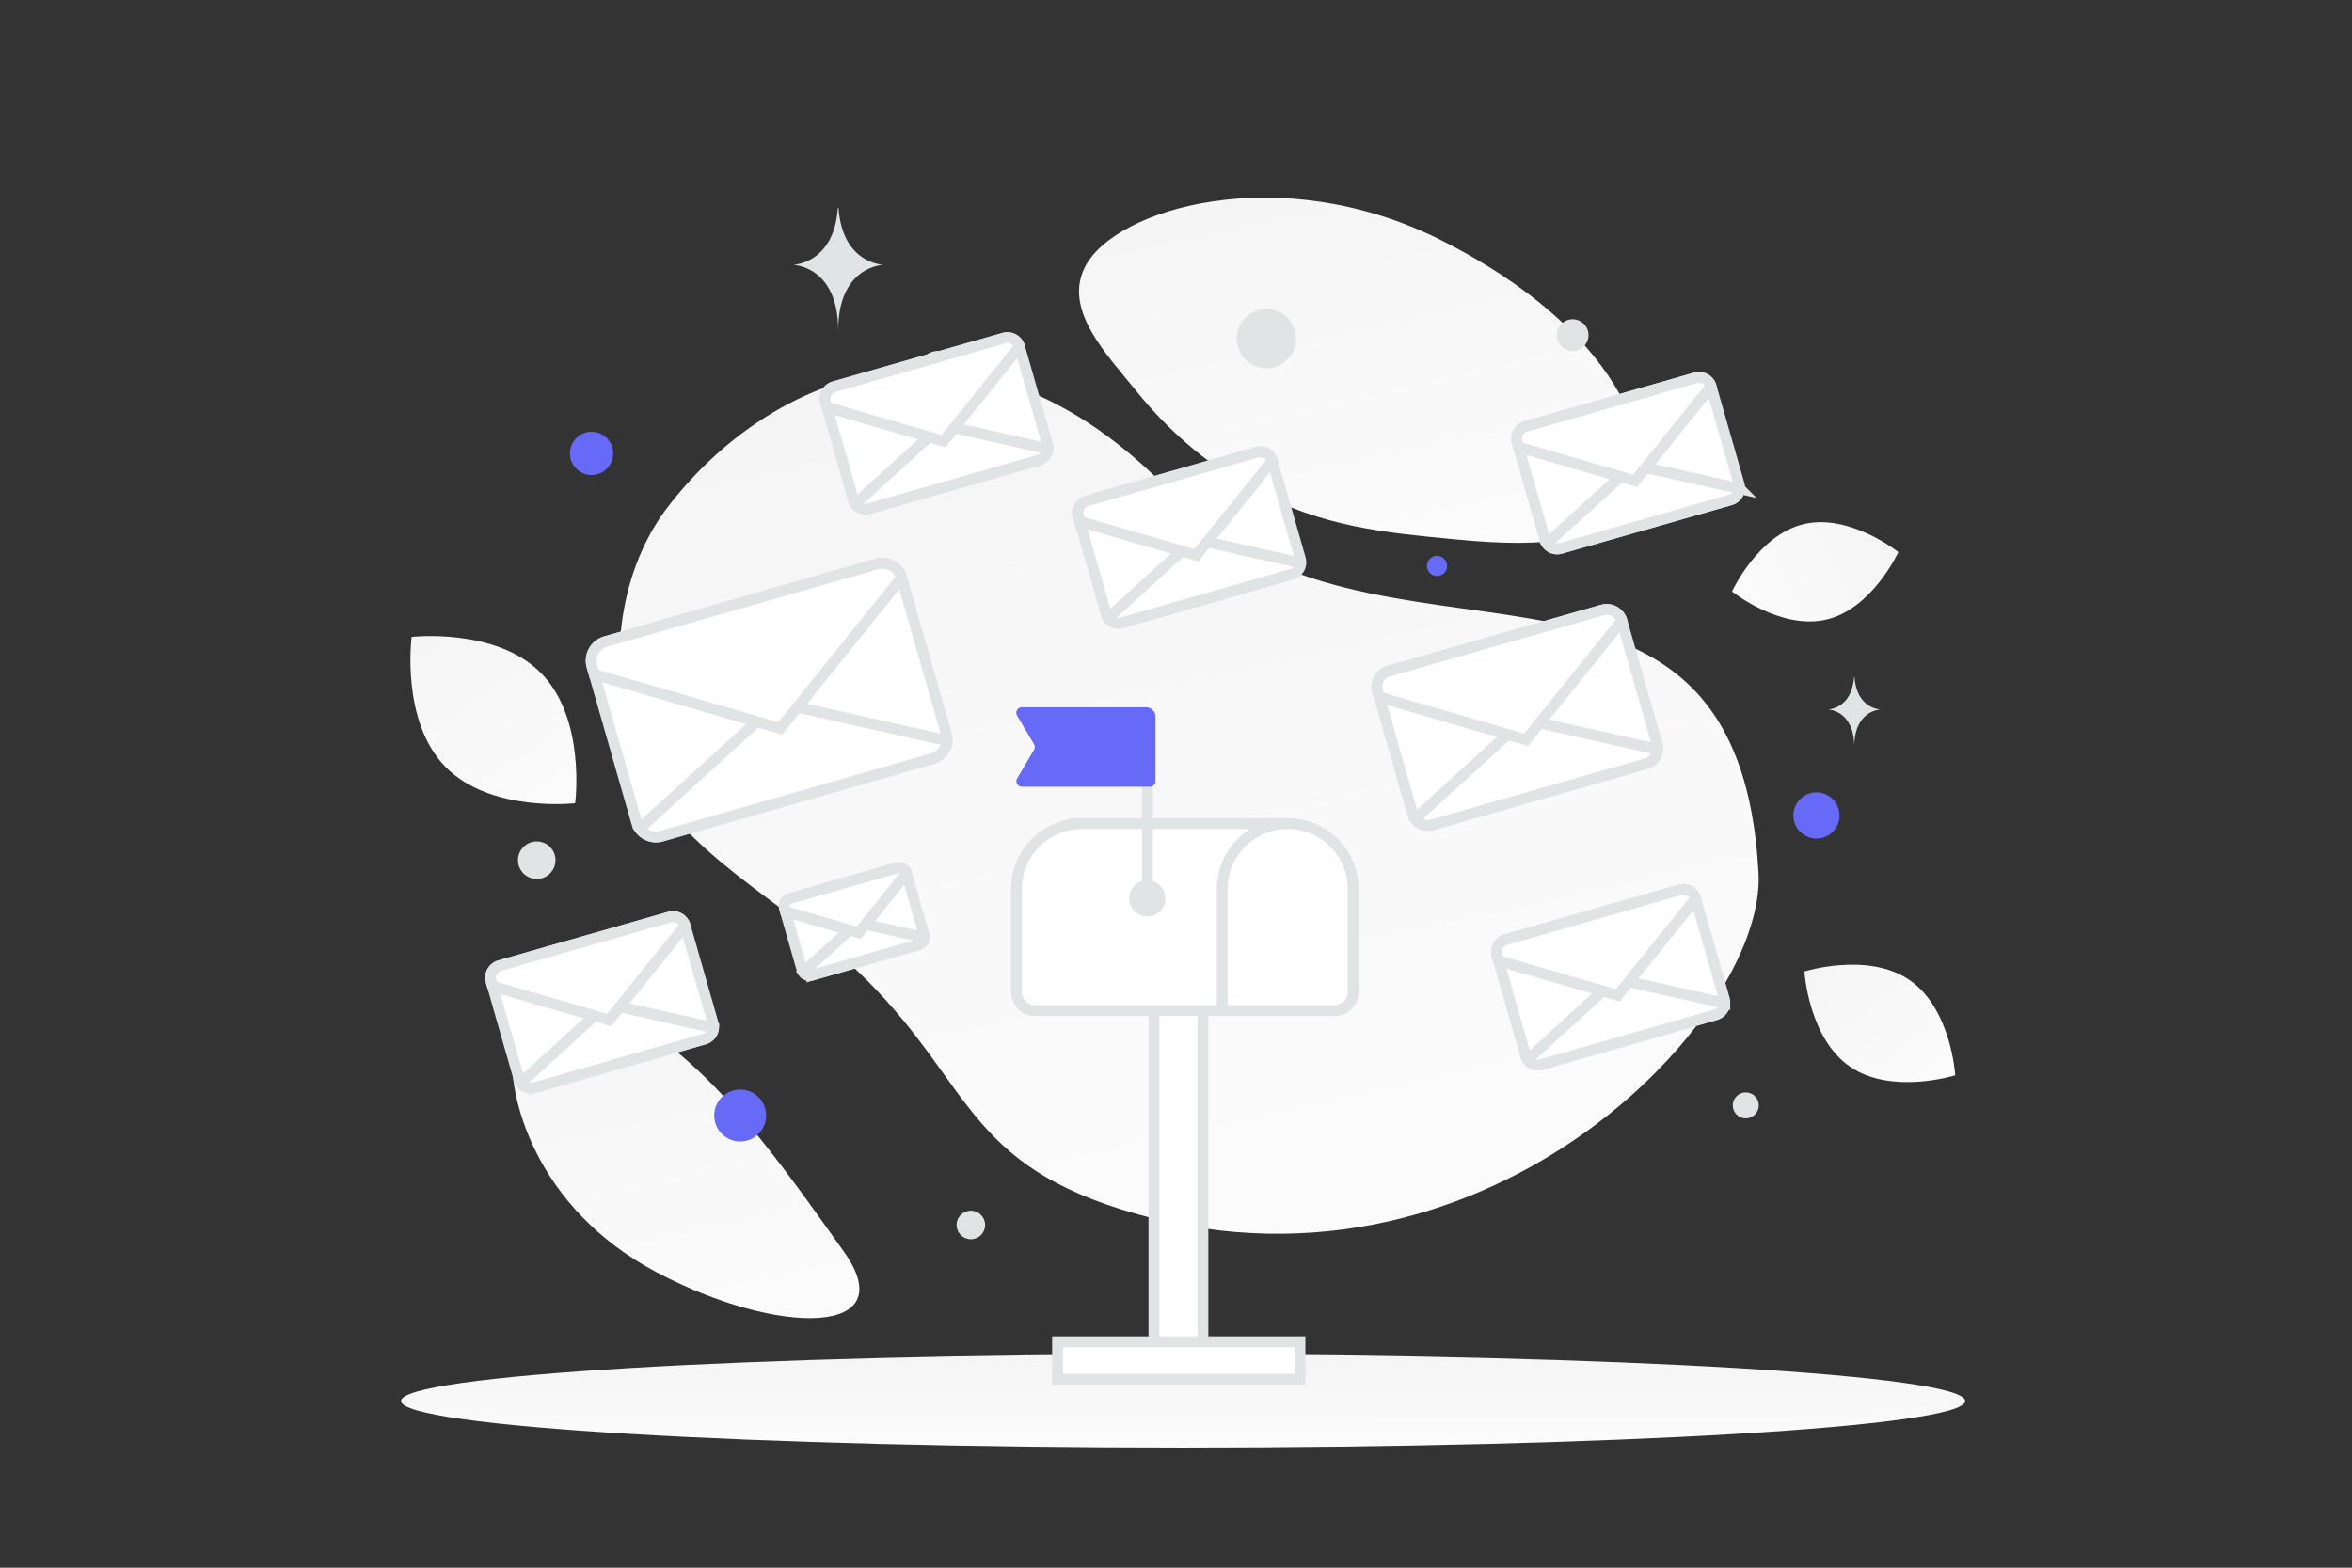 <svg width="900" height="600" viewBox="0 0 900 600" fill="none" xmlns="http://www.w3.org/2000/svg"><rect x="0" y="0" width="900" height="600" fill="#333333" stroke="none"/><path fill="transparent" d="M0 0h900v600H0z"/><path d="M672.9 334.088c3.066 56.505-107.405 171.4-243.568 128.874-63.328-19.781-57.964-52.612-106.119-95.881-28.703-25.788-69.943-45.289-81.414-82.775-9.908-32.356-3.832-67.134 13.347-89.755 38.635-50.872 116.631-85.708 193.482-5.554s216.347-.639 224.272 145.091z" fill="url(#a)"/><path d="M624.963 189.348c-10.123 18.067-32.294 20.549-67.814 17.116-26.713-2.587-51.073-4.589-77.788-19.154-18.699-10.188-33.501-23.971-44.304-37.359-11.707-14.502-28.047-31.054-20.036-47.497 11.008-22.589 74.667-41.613 136.482-10.502 67.904 34.185 83.363 79.738 73.46 97.396z" fill="url(#b)"/><path d="M322.779 478.849c-24.831-34.737-50.26-71.657-83.552-89.841-34.339-18.766-40.672-7.2-43.049 11.187-2.377 18.387 8.218 61.953 55.081 86.741 46.876 24.795 94.753 24.423 71.52-8.087z" fill="url(#c)"/><path d="M698.914 237.112c-17.572 4.163-36.157-10.74-36.157-10.74s9.918-21.643 27.496-25.793c17.572-4.163 36.151 10.726 36.151 10.726s-9.918 21.644-27.49 25.807z" fill="url(#d)"/><path d="M707.902 408.242c15.931 10.974 40.269 3.303 40.269 3.303s-1.507-25.459-17.449-36.422c-15.931-10.973-40.259-3.313-40.259-3.313s1.507 25.459 17.439 36.432z" fill="url(#e)"/><path d="M170.51 293.549c17.271 17.578 49.567 13.872 49.567 13.872s4.274-32.207-13.013-49.774c-17.271-17.579-49.551-13.883-49.551-13.883s-4.274 32.207 12.997 49.785z" fill="url(#f)"/><circle cx="695.073" cy="312.099" r="8.833" transform="rotate(180 695.073 312.099)" fill="#666AF6"/><circle cx="283.226" cy="426.931" r="9.937" transform="rotate(180 283.226 426.931)" fill="#666AF6"/><circle r="8.281" transform="matrix(-1 0 0 1 226.363 173.529)" fill="#666AF6"/><circle r="3.865" transform="matrix(-1 0 0 1 549.878 216.591)" fill="#666AF6"/><circle r="4.969" transform="matrix(-1 0 0 1 668.022 423.066)" fill="#E1E4E5"/><circle r="7.177" transform="matrix(-1 0 0 1 205.384 329.214)" fill="#E1E4E5"/><circle r="5.462" transform="matrix(-1 0 0 1 371.5 468.83)" fill="#E1E4E5"/><circle r="6.073" transform="matrix(-1 0 0 1 601.773 128.259)" fill="#E1E4E5"/><circle r="5.453" transform="scale(1 -1) rotate(-75 -47.767 -308.71)" fill="#E1E4E5"/><circle r="7.255" transform="matrix(-1 0 0 1 358.841 141.587)" fill="#E1E4E5"/><ellipse rx="5.581" ry="4.464" transform="matrix(-1 0 0 1 611.157 293.675)" fill="#E1E4E5"/><circle r="11.349" transform="scale(1 -1) rotate(-75 157.847 -380.565)" fill="#E1E4E5"/><path d="M709.46 259.1h.146c.864 12.249 9.974 12.438 9.974 12.438s-10.045.196-10.045 14.349c0-14.153-10.045-14.349-10.045-14.349s9.105-.189 9.97-12.438zM320.608 79.589h.251c1.489 21.435 17.178 21.765 17.178 21.765s-17.3.343-17.3 25.111c0-24.768-17.3-25.111-17.3-25.111s15.682-.33 17.171-21.765z" fill="#E1E4E5"/><path d="M452.714 554.033c165.277 0 299.261-7.986 299.261-17.837 0-9.851-133.984-17.836-299.261-17.836-165.278 0-299.261 7.985-299.261 17.836 0 9.851 133.983 17.837 299.261 17.837z" fill="url(#g)"/><path d="M441.562 523.493h18.726V354.966h-18.726v168.527z" fill="#fff" stroke="#E1E4E5" stroke-width="4.161"/><path d="M404.682 513.524v14.354h92.748v-14.354h-92.748zm215.932-275.889 13.485 47.134a6.066 6.066 0 0 1-4.16 7.505l-81.857 23.417a6.067 6.067 0 0 1-6.606-2.315 6.037 6.037 0 0 1-.894-1.852l-13.478-47.114a6.059 6.059 0 0 1 4.154-7.499l81.857-23.423a6.07 6.07 0 0 1 7.499 4.147z" fill="#fff" stroke="#E1E4E5" stroke-width="4.161"/><path d="M634.316 286.843a6.068 6.068 0 0 1-4.382 5.425l-81.851 23.423a6.067 6.067 0 0 1-6.606-2.314l41.689-37.985 51.15 11.451z" fill="#fff" stroke="#E1E4E5" stroke-width="4.161"/><path d="m620.614 237.635-36.648 45.503-56.171-16.315-.691-2.413a6.059 6.059 0 0 1 4.154-7.499l81.857-23.423a6.07 6.07 0 0 1 7.499 4.147zm-275.609-16.514 17.086 59.72a7.685 7.685 0 0 1-5.271 9.509l-103.717 29.67a7.685 7.685 0 0 1-8.369-2.933 7.63 7.63 0 0 1-1.132-2.346l-17.078-59.695a7.676 7.676 0 0 1 5.263-9.502l103.716-29.678c4.074-1.165 8.312 1.181 9.502 5.255z" fill="#fff" stroke="#E1E4E5" stroke-width="4.161"/><path d="M362.363 283.468a7.686 7.686 0 0 1-5.552 6.874L253.103 320.02a7.686 7.686 0 0 1-8.37-2.933l52.821-48.128 64.809 14.509z" fill="#fff" stroke="#E1E4E5" stroke-width="4.161"/><path d="m345.005 221.121-46.434 57.654-71.172-20.672-.875-3.057a7.676 7.676 0 0 1 5.263-9.502l103.716-29.678c4.074-1.165 8.312 1.181 9.502 5.255zM648.85 343.965l10.962 38.316a4.932 4.932 0 0 1-3.382 6.102l-66.544 19.036a4.932 4.932 0 0 1-6.096-3.388l-10.958-38.3a4.925 4.925 0 0 1 3.377-6.096l66.544-19.042a4.937 4.937 0 0 1 6.097 3.372z" fill="#fff" stroke="#E1E4E5" stroke-width="4.161"/><path d="M659.987 383.967a4.933 4.933 0 0 1-3.562 4.41l-66.539 19.042a4.931 4.931 0 0 1-5.37-1.882l33.889-30.879 41.582 9.309z" fill="#fff" stroke="#E1E4E5" stroke-width="4.161"/><path d="m648.85 343.965-29.792 36.991-45.664-13.264-.562-1.961a4.925 4.925 0 0 1 3.377-6.096l66.544-19.042a4.937 4.937 0 0 1 6.097 3.372zm-386.691 10.319 10.706 37.42a4.816 4.816 0 0 1-3.303 5.959l-64.987 18.59a4.814 4.814 0 0 1-5.244-1.838 4.774 4.774 0 0 1-.71-1.47l-10.701-37.404a4.81 4.81 0 0 1 3.298-5.953l64.987-18.596a4.82 4.82 0 0 1 5.954 3.292z" fill="#fff" stroke="#E1E4E5" stroke-width="4.161"/><path d="M273.036 393.35a4.819 4.819 0 0 1-3.479 4.308l-64.982 18.596a4.817 4.817 0 0 1-5.244-1.838l33.096-30.156 40.609 9.09z" fill="#fff" stroke="#E1E4E5" stroke-width="4.161"/><path d="m262.159 354.284-29.095 36.126-44.595-12.953-.549-1.916a4.81 4.81 0 0 1 3.298-5.953l64.987-18.596a4.82 4.82 0 0 1 5.954 3.292zm84.715-20.017 6.731 23.525a3.027 3.027 0 0 1-2.077 3.746l-40.856 11.688a3.028 3.028 0 0 1-3.743-2.08l-6.727-23.515a3.023 3.023 0 0 1 2.073-3.743l40.856-11.691a3.031 3.031 0 0 1 3.743 2.07z" fill="#fff" stroke="#E1E4E5" stroke-width="4.161"/><path d="M353.712 358.828a3.027 3.027 0 0 1-2.187 2.707l-40.853 11.691a3.027 3.027 0 0 1-3.297-1.155l20.807-18.959 25.53 5.716z" fill="#fff" stroke="#E1E4E5" stroke-width="4.161"/><path d="m346.874 334.267-18.291 22.711-28.036-8.143-.345-1.204a3.023 3.023 0 0 1 2.073-3.743l40.856-11.691a3.031 3.031 0 0 1 3.743 2.07zm307.881-186.342 10.706 37.419a4.819 4.819 0 0 1-3.303 5.959l-64.987 18.591a4.819 4.819 0 0 1-5.954-3.309l-10.701-37.404a4.81 4.81 0 0 1 3.298-5.953l64.987-18.596a4.82 4.82 0 0 1 5.954 3.293z" fill="#fff" stroke="#E1E4E5" stroke-width="4.161"/><path d="M665.632 186.991a4.816 4.816 0 0 1-3.479 4.307l-64.982 18.596a4.815 4.815 0 0 1-5.244-1.838l33.096-30.156 40.609 9.091z" fill="#fff" stroke="#E1E4E5" stroke-width="4.161"/><path d="M654.755 147.925 625.66 184.05l-44.595-12.953-.549-1.916a4.81 4.81 0 0 1 3.298-5.953l64.987-18.596a4.82 4.82 0 0 1 5.954 3.293zm-167.893 28.47 10.706 37.419a4.818 4.818 0 0 1-3.303 5.959l-64.987 18.591a4.817 4.817 0 0 1-5.954-3.308l-10.701-37.404a4.811 4.811 0 0 1 3.298-5.954l64.987-18.596a4.822 4.822 0 0 1 5.954 3.293z" fill="#fff" stroke="#E1E4E5" stroke-width="4.161"/><path d="M497.738 215.461a4.816 4.816 0 0 1-3.479 4.307l-64.982 18.596a4.814 4.814 0 0 1-5.244-1.838l33.096-30.156 40.609 9.091z" fill="#fff" stroke="#E1E4E5" stroke-width="4.161"/><path d="m486.862 176.395-29.095 36.125-44.595-12.953-.549-1.915a4.811 4.811 0 0 1 3.298-5.954l64.987-18.596a4.822 4.822 0 0 1 5.954 3.293zm-96.748-43.692 10.707 37.419a4.819 4.819 0 0 1-3.303 5.959l-64.988 18.591a4.817 4.817 0 0 1-5.953-3.308l-10.701-37.404a4.811 4.811 0 0 1 3.298-5.954l64.987-18.596a4.82 4.82 0 0 1 5.953 3.293z" fill="#fff" stroke="#E1E4E5" stroke-width="4.161"/><path d="M400.991 171.769a4.815 4.815 0 0 1-3.479 4.307l-64.982 18.596a4.814 4.814 0 0 1-5.244-1.838l33.097-30.156 40.608 9.091z" fill="#fff" stroke="#E1E4E5" stroke-width="4.161"/><path d="m390.114 132.703-29.094 36.125-44.595-12.953-.549-1.915a4.811 4.811 0 0 1 3.298-5.954l64.987-18.596a4.82 4.82 0 0 1 5.953 3.293z" fill="#fff" stroke="#E1E4E5" stroke-width="4.161"/><path fill-rule="evenodd" clip-rule="evenodd" d="M414.013 315.221h78.724c13.834 0 25.048 11.215 25.048 25.048v39.363a7.159 7.159 0 0 1-7.157 7.156H396.121a7.159 7.159 0 0 1-7.157-7.156v-39.363c0-13.833 11.215-25.048 25.049-25.048z" fill="#fff" stroke="#E1E4E5" stroke-width="4.161"/><path fill-rule="evenodd" clip-rule="evenodd" d="M439.061 293.751v50.097-50.097z" fill="#fff"/><path d="M439.061 293.751v50.097" stroke="#E1E4E5" stroke-width="4.161"/><path d="M439.068 341.164a2.69 2.69 0 0 1 2.677 2.691 2.674 2.674 0 0 1-2.684 2.676 2.684 2.684 0 1 1 .007-5.367" stroke="#E1E4E5" stroke-width="8.452" stroke-linecap="round" stroke-linejoin="round"/><path fill-rule="evenodd" clip-rule="evenodd" d="M492.736 315.221c-13.834 0-25.048 11.215-25.048 25.048v46.519" fill="#fff"/><path d="M492.736 315.221c-13.834 0-25.048 11.215-25.048 25.048v46.519" stroke="#E1E4E5" stroke-width="4.161"/><path d="M389.219 297.937c-.825 1.403.187 3.172 1.815 3.172h49.014a2.106 2.106 0 0 0 2.106-2.105v-24.702c0-1.99-1.61-3.599-3.6-3.599h-47.553c-1.63 0-2.642 1.772-1.813 3.176l6.471 10.959c.389.659.39 1.477.002 2.137l-6.442 10.962z" fill="#666AF6"/><defs><linearGradient id="a" x1="540.863" y1="672.787" x2="334.221" y2="-259.513" gradientUnits="userSpaceOnUse"><stop stop-color="#fff"/><stop offset="1" stop-color="#EEE"/></linearGradient><linearGradient id="b" x1="556.766" y1="306.439" x2="466.535" y2="-99.022" gradientUnits="userSpaceOnUse"><stop stop-color="#fff"/><stop offset="1" stop-color="#EEE"/></linearGradient><linearGradient id="c" x1="295.053" y1="592.882" x2="213.588" y2="216.147" gradientUnits="userSpaceOnUse"><stop stop-color="#fff"/><stop offset="1" stop-color="#EEE"/></linearGradient><linearGradient id="d" x1="632.742" y1="247.462" x2="786.568" y2="174.79" gradientUnits="userSpaceOnUse"><stop stop-color="#fff"/><stop offset="1" stop-color="#EEE"/></linearGradient><linearGradient id="e" x1="769.96" y1="444.247" x2="644.554" y2="312.01" gradientUnits="userSpaceOnUse"><stop stop-color="#fff"/><stop offset="1" stop-color="#EEE"/></linearGradient><linearGradient id="f" x1="239.418" y1="353.593" x2="114.559" y2="157.864" gradientUnits="userSpaceOnUse"><stop stop-color="#fff"/><stop offset="1" stop-color="#EEE"/></linearGradient><linearGradient id="g" x1="465.476" y1="574.034" x2="465.41" y2="479.54" gradientUnits="userSpaceOnUse"><stop stop-color="#fff"/><stop offset="1" stop-color="#EEE"/></linearGradient></defs></svg>
